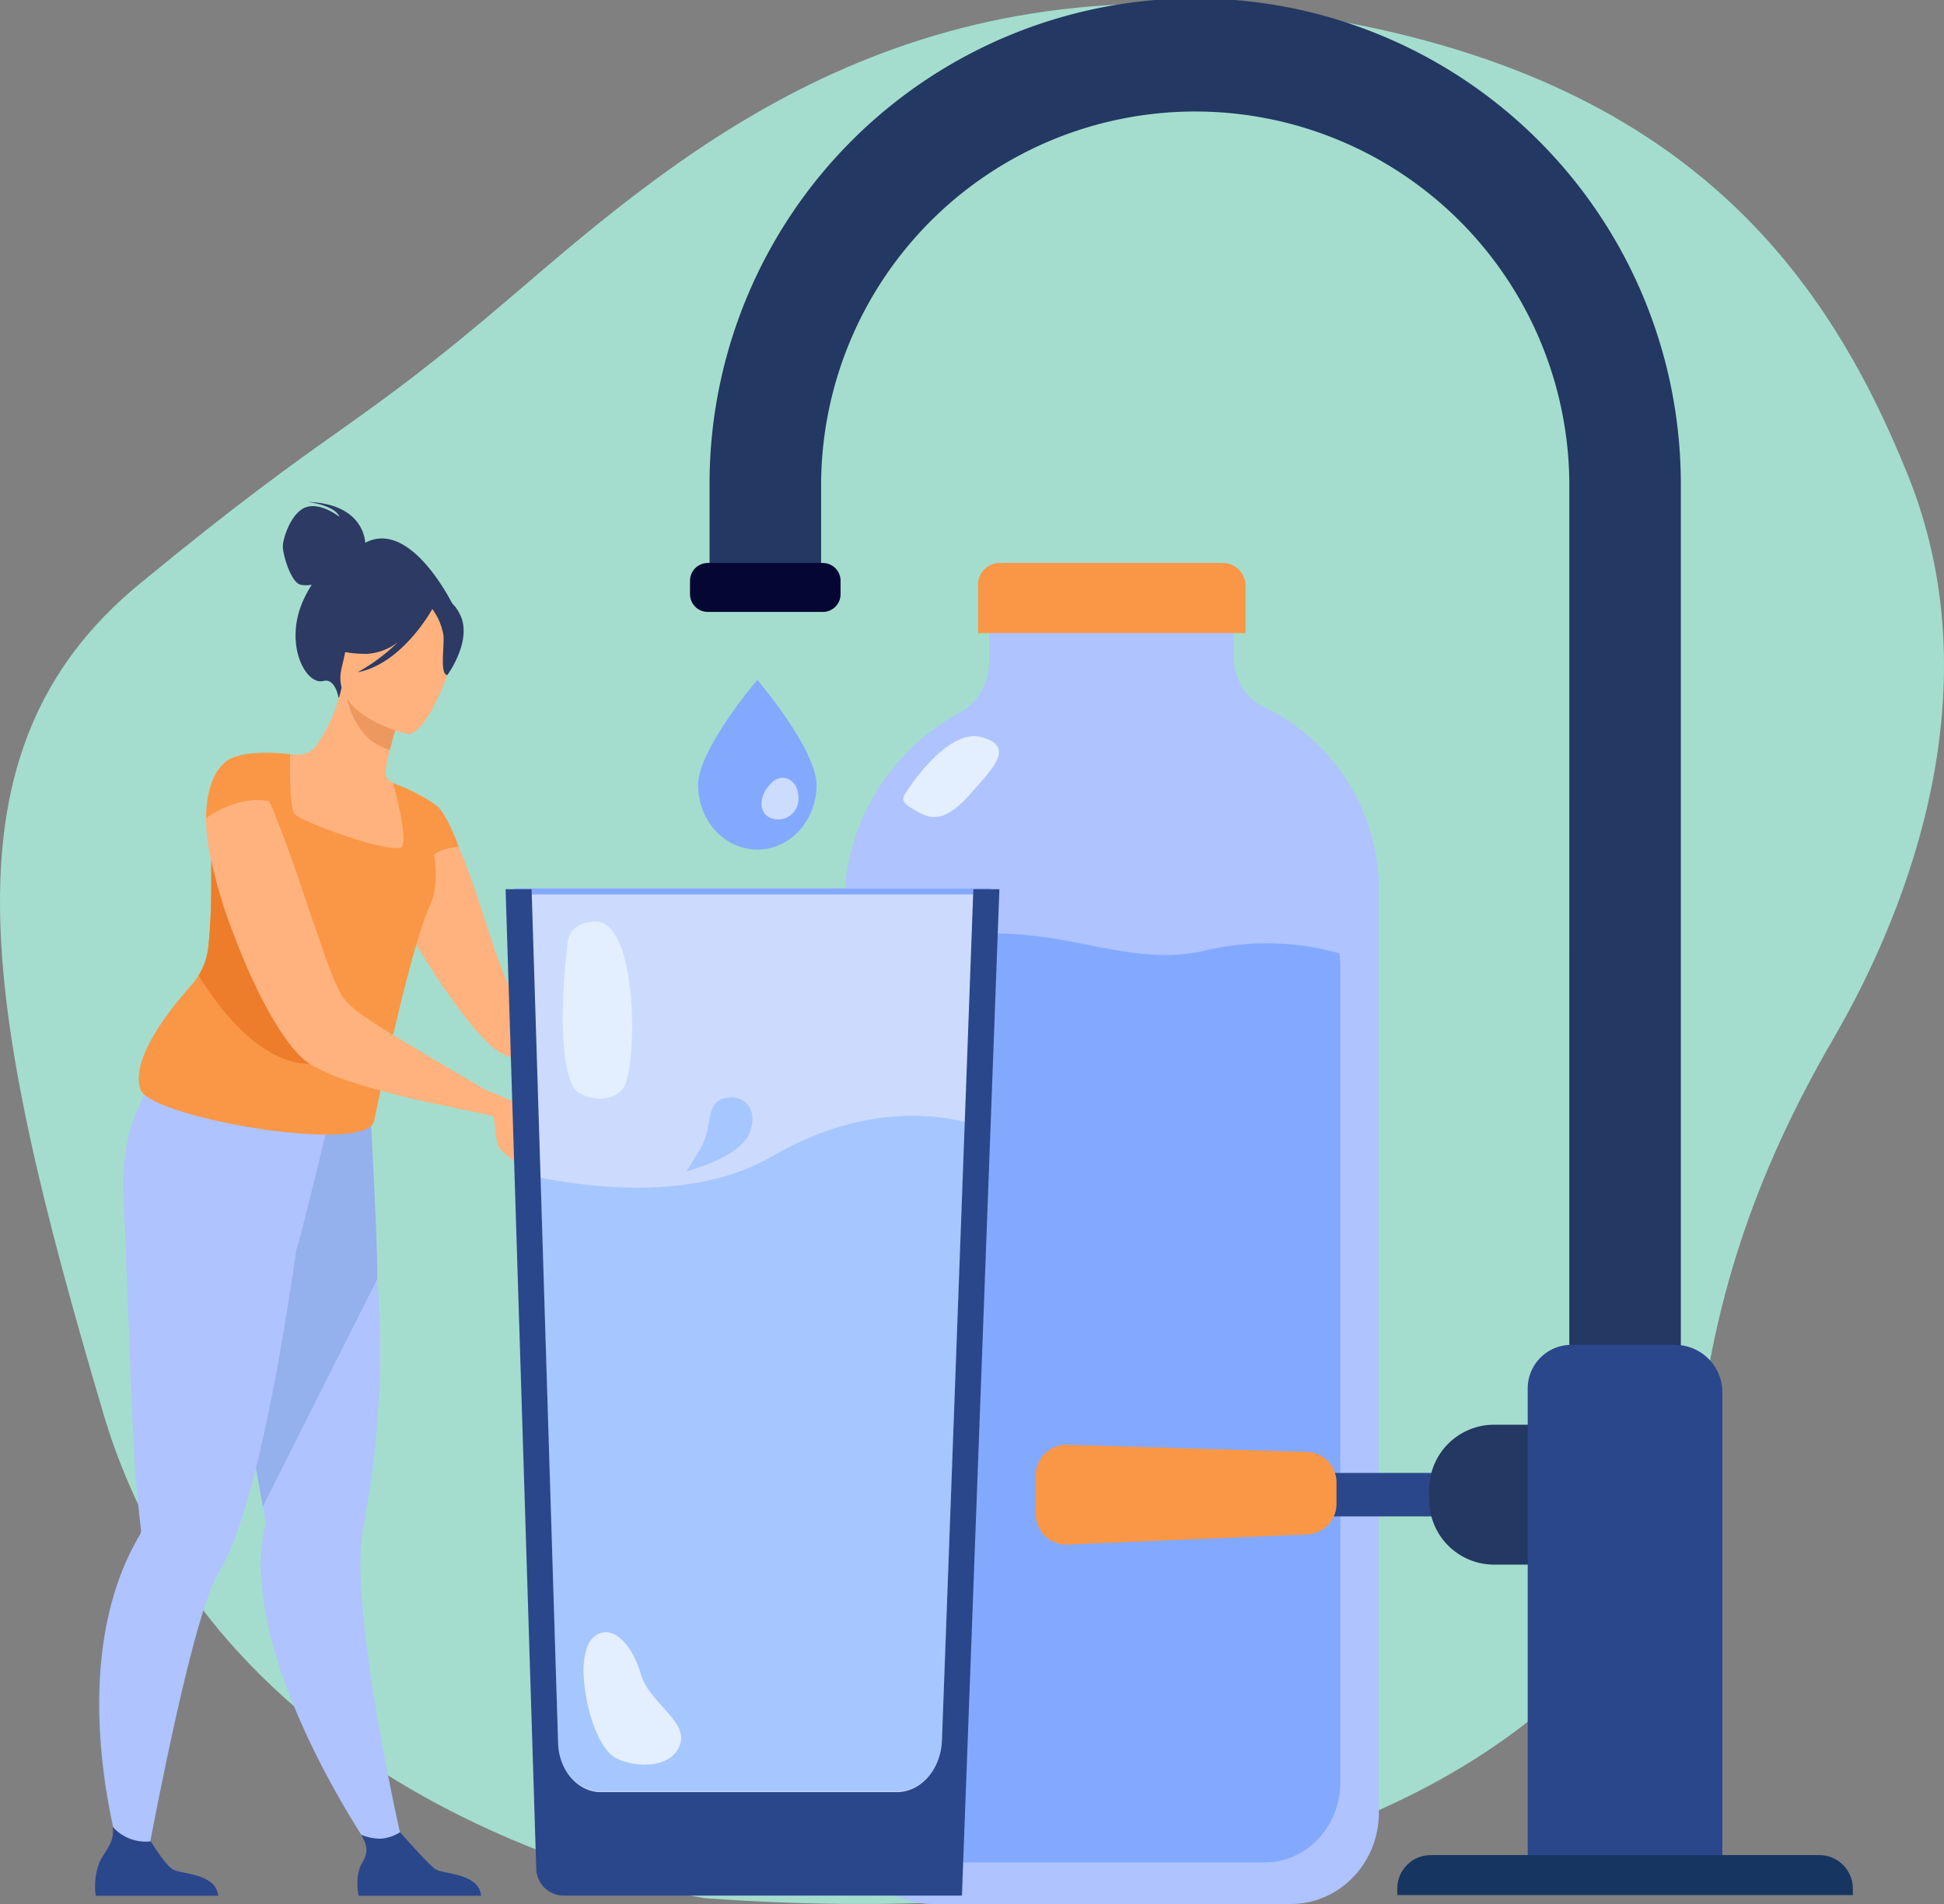 <svg xmlns="http://www.w3.org/2000/svg" xmlns:xlink="http://www.w3.org/1999/xlink" width="362.491" height="355.095" viewBox="0 0 362.491 355.095">
  <rect x="0" y="0" width="362.491" height="355.095" fill="#808080" stroke="none"/>
  <defs>
    <clipPath id="clip-path">
      <rect id="Rectángulo_340652" data-name="Rectángulo 340652" width="327.759" height="355.094" transform="translate(0 0)" fill="none"/>
    </clipPath>
  </defs>
  <g id="Grupo_960375" data-name="Grupo 960375" transform="translate(4450.731 4006)">
    <path id="Trazado_727489" data-name="Trazado 727489" d="M171.26,381.433S81.854,367.977,59.1,291.146,28.144,167.315,65.829,136.307,104.537,109,135.941,82.079,208.884,19.612,280.692,29.93s99.174,47.105,114.876,86.136.9,79.578-13.907,105.063-22.879,49.712-25.572,78.423S312.132,391.534,171.26,381.433Z" transform="translate(-4490.528 -4033.42)" fill="#a4ddcd"/>
    <g id="Grupo_960370" data-name="Grupo 960370" transform="translate(-4433 -4006)">
      <g id="Grupo_960369" data-name="Grupo 960369" transform="translate(0 0)" clip-path="url(#clip-path)">
        <path id="Trazado_727451" data-name="Trazado 727451" d="M375.091,545.394V714.173c0,9.4,7.357,17.026,16.431,17.026h66.826c9.074,0,16.428-7.623,16.428-17.026V542.351A37.815,37.815,0,0,0,453.4,507.985a10.056,10.056,0,0,1-5.624-9.148v-6.8H402.092v7.58a10.779,10.779,0,0,1-5.663,9.521,40.953,40.953,0,0,0-21.338,36.255" transform="translate(-235.395 -376.105)" fill="#aec3ff"/>
        <path id="Trazado_727452" data-name="Trazado 727452" d="M405.583,748.613V897.129c0,8.272,6.289,14.98,14.046,14.98h57.141c7.759,0,14.048-6.708,14.048-14.98V745.935c0-1.128-.052-2.246-.158-3.346a49.5,49.5,0,0,0-24.688-.619c-13.2,3.235-24.07-3.106-39.6-3.106-10.816,0-15.606,1.674-19.848,1.291a38.168,38.168,0,0,0-.942,8.458" transform="translate(-258.621 -564.775)" fill="#83a9ff"/>
        <path id="Trazado_727453" data-name="Trazado 727453" d="M480.644,458.682h49.864V449.84a4.235,4.235,0,0,0-4.235-4.235h-41.6a4.027,4.027,0,0,0-4.027,4.027Z" transform="translate(-315.998 -340.612)" fill="#f99746"/>
        <path id="Trazado_727454" data-name="Trazado 727454" d="M676.265,593.2s7.453-12,13.969-10.351,2.24,5.849-1.722,10.351-6.591,5.489-9.7,3.794-3.6-2.239-2.544-3.794" transform="translate(-525.061 -445.397)" fill="#e3eeff"/>
        <path id="Trazado_727455" data-name="Trazado 727455" d="M1123.065,404.938c-.023-.618-.5-7.275-10.642-7.623,0,0,4.987.594,5.849,2.787,0,0-3.4-2.709-6.161-1.838s-4.389,5.716-4.405,7.309,1.52,6.73,3.275,7.167a5.356,5.356,0,0,0,2.125,0,23.955,23.955,0,0,0-1.362,2.431c-4.047,8.306.127,16.424,3.552,15.527,2.2-.575,2.819,3.174,2.819,3.174l21.344-17.28s-7.84-16.222-16.394-11.657" transform="translate(-1072.696 -303.7)" fill="#2c3a64"/>
        <path id="Trazado_727456" data-name="Trazado 727456" d="M1017,684.656c-6.245-.617-13.656-1.716-16.607-3.534-4.495-2.745-12.277-14.271-17.08-22.677-.137-.206-.448-4.463-.551-4.669-2.5-4.46-3.641-1.715-3.779-5.249a17.733,17.733,0,0,1,.583-5.627,14.345,14.345,0,0,1,2.539-5.078,2.562,2.562,0,0,1,.48-.584,11.852,11.852,0,0,1,3.26-2.779c.824-.344,1.716.069,2.642,1.063v.034a15.731,15.731,0,0,1,2.368,3.5c.034.034.069.069.069.1.172.309.343.652.549,1.029a.867.867,0,0,1,.137.24q.566,1.184,1.132,2.47c4.22,9.195,7.4,24.4,11.137,28.551,1.613,1.784,10.307,4.01,16.174,6.617,4.22,1.853,1.1,7.034-3.053,6.588" transform="translate(-924.961 -484.879)" fill="#ffb27d"/>
        <path id="Trazado_727457" data-name="Trazado 727457" d="M1183.023,1011.2l-4.534,1.688s-19.692-27.312-22.116-51.342a36.491,36.491,0,0,1,.647-12.285s-.193-1.1-.529-3.042c-.156-.907-.348-2-.567-3.25-.64-3.668-1.521-8.687-2.528-14.4-2.317-13.151-5.319-29.963-7.651-42.323l1.222-.392,13.218-4.264,2.732-8.676,9.842-2.591s2.2,4.3,4.164,24.619c.363,2.665.692,5.6.94,8.791a173.987,173.987,0,0,1-.937,35.589q-.677,5.3-1.729,10.923a48.741,48.741,0,0,0-.378,10.786c.992,19.644,8.2,50.172,8.2,50.172" transform="translate(-1125.222 -665.256)" fill="#aec3ff"/>
        <path id="Trazado_727458" data-name="Trazado 727458" d="M1199.762,900.636l-21.372,42.489c-.156-.907-.348-2-.566-3.25-.64-3.668-1.521-8.687-2.528-14.4-2.317-13.151-5.319-29.963-7.651-42.323l1.222-.392,13.218-4.264,2.732-8.676,13.463-3.544s1.483,26.259,1.483,34.363" transform="translate(-1147.121 -662.164)" fill="#94b0ed"/>
        <path id="Trazado_727459" data-name="Trazado 727459" d="M1250.018,859.739l-.495-4.243c-8.289,2.2-30.436-6.152-30.436-6.152s-8.03,7.058-6.976,23.978c.515,8.258,1.455,43.352,2.437,53.736.355,3.764.666,6.442.792,7.512a.02.02,0,0,1,0,.01,1.483,1.483,0,0,1-.241.92,48.782,48.782,0,0,0-3.624,7.62c-9.636,25.678,1.484,57.3,1.484,57.3l2.886-1.163s6.328-35.192,11.469-50.739a30.808,30.808,0,0,1,2.477-5.948c2.235-3.608,4.31-9.5,6.193-16.516,3.559-13.257,6.424-30.5,8.33-43.814.263.012,5.7-22.5,5.7-22.5" transform="translate(-1206.779 -649.224)" fill="#aec3ff"/>
        <path id="Trazado_727460" data-name="Trazado 727460" d="M1167.961,574.96a25.812,25.812,0,0,1-9.546,2.236c-14.251.781-17.486-11.711-18.074-20a11.951,11.951,0,0,1,4.89-.618c.386.021.778.049,1.164.082a4.2,4.2,0,0,0,3.668-1.6,29.872,29.872,0,0,0,4.788-10.946l.615.285,10.283,4.834s-1.092,3.346-1.9,6.548a33.607,33.607,0,0,0-.771,3.8,2.259,2.259,0,0,0,1.362,2.345h0a.028.028,0,0,0,0,.011,70.606,70.606,0,0,1,3.516,13.033" transform="translate(-1108.887 -415.906)" fill="#ffb27d"/>
        <path id="Trazado_727461" data-name="Trazado 727461" d="M1174.627,623.869c-.108.285-.226.563-.356.848-3.609,7.773-10.29,39.972-10.29,39.972-2.051,6.225-43.507-1.136-43.622-6.407-1.566-5.589,5.556-14.569,9.572-19.073a12.826,12.826,0,0,0,1.347-1.814,12.646,12.646,0,0,0,1.821-5.315c.789-7.472.488-14.475.555-18.733h0c.785-.581,1.544-1.118,2.251-1.629a20.051,20.051,0,0,0,2.739-2.273,4.145,4.145,0,0,0,1.314-2.587,13.757,13.757,0,0,0-.055-2.169c-.033-.344-.078-.688-.13-1.033a29.408,29.408,0,0,0-2.065-6.9c3.823-1.547,10.623-.625,10.623-.625s-.008.377-.011,1c-.022,2.484,0,8.861.8,10.068,1,1.5,19.211,8.088,20.173,6.048.947-2.006-1.647-11.4-1.744-11.759a.03.03,0,0,1,0-.011c6.1,2.4,8.28,4.4,8.28,4.4-3.676,2.384,1.647,10.449-1.2,17.989" transform="translate(-1111.987 -455.466)" fill="#f99746"/>
        <path id="Trazado_727462" data-name="Trazado 727462" d="M1160.019,550.161s-1.094,3.343-1.9,6.548c-6.01-1.677-7.835-7.995-8.385-11.382Z" transform="translate(-1103.157 -416.838)" fill="#ed985f"/>
        <path id="Trazado_727463" data-name="Trazado 727463" d="M1117.959,496.021s-14.38-3.328-12.169-12.251,1.843-15.362,11.117-13.615,10.208,5.593,10.2,8.751-5.345,17.751-9.143,17.115" transform="translate(-1059.832 -359.159)" fill="#ffb27d"/>
        <path id="Trazado_727464" data-name="Trazado 727464" d="M1125.376,468.564c-1.546-3.234-3.365-3.062-4.5-2.488a10.316,10.316,0,0,0-13.384-1.144,17.56,17.56,0,0,1-8.079,8.68s2.209,2.262,8.611,2.212a10.539,10.539,0,0,0,5.712-2.151,34.429,34.429,0,0,1-7.5,5.592c8.015-1.534,13.389-10.812,13.94-11.8a11.565,11.565,0,0,1,2.087,4.939c.149,2.449-.694,7.206.708,7.386,0,0,4.725-6.378,2.406-11.229" transform="translate(-1057.297 -353.883)" fill="#2c3a64"/>
        <path id="Trazado_727465" data-name="Trazado 727465" d="M1105.56,637.673c1.619,1.4,3.462,6.04,3.98,7.594,0,0-4.49-.173-6.3,3.281,0,0-.015-12.9,2.323-10.875" transform="translate(-1041.724 -487.261)" fill="#f99746"/>
        <path id="Trazado_727466" data-name="Trazado 727466" d="M1225.175,697.935c-8.769-.093-16.194-9.2-20.732-16.475a12.645,12.645,0,0,0,1.821-5.315c.789-7.472.488-14.475.555-18.733h0c.785-.581,1.543-1.118,2.25-1.629a20.083,20.083,0,0,0,2.739-2.273c7.181,12.137,25.255,44.551,13.366,44.425" transform="translate(-1185.152 -499.531)" fill="#ed7d2b"/>
        <path id="Trazado_727467" data-name="Trazado 727467" d="M1316.576,1458.789h-22.835a12.539,12.539,0,0,1,.645-6.121c1.143-2.533,2.933-3.685,2.5-6.75a8.223,8.223,0,0,0,7.117,2.723c.4.656,2.611,4.165,3.962,5.136,1.492,1.072,8.146.69,8.606,5.012" transform="translate(-1293.616 -1105.234)" fill="#2b478b"/>
        <path id="Trazado_727468" data-name="Trazado 727468" d="M1108.6,1462.112h-22.835s-.854-3.642.645-6.121c1.327-2.192.819-3.442-.164-5.256a8.876,8.876,0,0,0,3.846.724,8.045,8.045,0,0,0,3.4-1.194c.982,1.12,5.191,5.89,6.506,6.835,1.492,1.072,8.146.69,8.606,5.012" transform="translate(-1036.614 -1108.557)" fill="#2b478b"/>
        <path id="Trazado_727469" data-name="Trazado 727469" d="M1126.976,662.491l-.919,3.543s-11.4-2.391-13.908-2.94h-.034c-4.289-1.029-9.092-2.264-13.141-3.637a36.108,36.108,0,0,1-7-3.122,4.234,4.234,0,0,1-.48-.344c-4.014-2.916-8.783-11.493-12.489-20.689-.514-1.269-.995-2.539-1.475-3.774a93.825,93.825,0,0,1-3.911-13.038,36.835,36.835,0,0,1-.927-6.211,15.2,15.2,0,0,1-.034-1.75c.068-9.95,5.009-11.322,5.009-11.322.1-.034.206-.069.343-.1.858-.137,1.75.446,2.676,1.578a31.177,31.177,0,0,1,3.671,6.484c1.955,4.426,4.014,10.156,5.936,15.852,1.064,3.122,2.093,6.244,3.122,9.126.583,1.75,1.167,3.4,1.716,4.906a47.219,47.219,0,0,0,2.882,6.69,16.618,16.618,0,0,0,4.22,3.809c3.637,2.642,24.743,14.939,24.743,14.939" transform="translate(-1051.951 -457.931)" fill="#ffb27d"/>
        <path id="Trazado_727470" data-name="Trazado 727470" d="M1261.94,607.645c-6.605-1.821-12.728,2.963-12.728,2.963.083-9.934,5.028-11.294,5.028-11.294,1.99-.824,5.322,2.995,7.7,8.331" transform="translate(-1228.517 -458.019)" fill="#f99746"/>
        <path id="Trazado_727471" data-name="Trazado 727471" d="M1041.94,862.723s5.806,2.264,6.93,3.144a14.393,14.393,0,0,1,3.671,5.277s-.02.622-.6.621-1.879-2.224-2.831-1.869a19.479,19.479,0,0,0,1.922,3.69c.712.746,1.118,4.5.973,5.309s-5.035-3.068-7.083-4.831c-1.091-.94-1.059-3.219-1.4-5.794-.3-2.259-6.532-3.566-6.532-3.566Z" transform="translate(-969.117 -659.45)" fill="#ffb27d"/>
        <path id="Trazado_727472" data-name="Trazado 727472" d="M958.429,841.909s2.963,2.722,2.15,5.659-3.964,3.285-4.472,1.737.782-7.939,2.322-7.4" transform="translate(-858.211 -643.516)" fill="#ffb27d"/>
        <path id="Trazado_727473" data-name="Trazado 727473" d="M842.192,557.729c0-6.662-11.046-19.6-11.046-19.6s-11.046,12.934-11.046,19.6,4.945,12.063,11.046,12.063,11.046-5.4,11.046-12.063" transform="translate(-707.663 -411.339)" fill="#83a9ff"/>
        <path id="Trazado_727474" data-name="Trazado 727474" d="M841.077,620.936a4.571,4.571,0,0,0,.217-1.853c-.129-2.918-2.823-4.493-4.969-2.51a8.068,8.068,0,0,0-1.479,2.039c-.832,2.021-.477,3.845,1.374,4.606a3.8,3.8,0,0,0,4.857-2.282" transform="translate(-710.148 -470.621)" fill="#ccdcff"/>
        <rect id="Rectángulo_340650" data-name="Rectángulo 340650" width="49.549" height="8.109" transform="translate(201.87 274.701)" fill="#2b478b"/>
        <path id="Trazado_727475" data-name="Trazado 727475" d="M296.455,350.764h20.8V90.553a90.555,90.555,0,1,0-181.109,0v21.438h20.8V90.553a69.759,69.759,0,0,1,139.519,0Z" transform="translate(-21.569 0.002)" fill="#233862"/>
        <path id="Trazado_727476" data-name="Trazado 727476" d="M243.12,1153.807h12.454v-26.094H243.12a12.108,12.108,0,0,0-12.108,12.108v1.877a12.108,12.108,0,0,0,12.108,12.108" transform="translate(17.754 -862.004)" fill="#233862"/>
        <path id="Trazado_727477" data-name="Trazado 727477" d="M414.562,1162.2l44.66-1.875a5.713,5.713,0,0,0,5.473-5.708v-3.989a5.713,5.713,0,0,0-5.544-5.71l-44.66-1.319a5.712,5.712,0,0,0-5.881,5.71v7.184a5.712,5.712,0,0,0,5.952,5.707" transform="translate(-233.212 -874.145)" fill="#f99746"/>
        <path id="Trazado_727478" data-name="Trazado 727478" d="M103.243,1164.438h36.3v-91.1a8.851,8.851,0,0,0-8.852-8.851H111.38a8.137,8.137,0,0,0-8.137,8.137Z" transform="translate(163.892 -813.671)" fill="#2b478b"/>
        <path id="Trazado_727479" data-name="Trazado 727479" d="M0,1475.8H84.95v-1.2a6.255,6.255,0,0,0-6.255-6.255H6.255A6.255,6.255,0,0,0,0,1474.591Z" transform="translate(242.809 -1122.37)" fill="#163560"/>
        <path id="Trazado_727480" data-name="Trazado 727480" d="M804.379,454.739h21.476a3.313,3.313,0,0,0,3.3-3.3V448.91a3.313,3.313,0,0,0-3.3-3.3H804.379a3.313,3.313,0,0,0-3.3,3.3v2.526a3.313,3.313,0,0,0,3.3,3.3" transform="translate(-690.147 -340.613)" fill="#060633"/>
        <path id="Trazado_727481" data-name="Trazado 727481" d="M781.56,703.223H696.012l7.176,175.844,73.979-1.024Z" transform="translate(-617.794 -537.531)" fill="#ccdbfd"/>
        <path id="Trazado_727482" data-name="Trazado 727482" d="M702.649,894.709l3.3,105.4c.159,5.06,3.672,9.068,7.95,9.068h55.192c4.515,0,8.232-4.21,8.43-9.554l4.293-115.3c-6.727-1.642-20-2.849-35.827,6.343-13.424,7.795-31.02,6.484-43.336,4.047" transform="translate(-619.609 -675.087)" fill="#a6c6ff"/>
        <rect id="Rectángulo_340651" data-name="Rectángulo 340651" width="88.813" height="1.12" transform="translate(78.219 165.692)" fill="#83a9ff"/>
        <path id="Trazado_727483" data-name="Trazado 727483" d="M675.39,703.838l5.718,182.731a5.119,5.119,0,0,0,5.116,4.959h74.258l6.986-187.69H762.61l-1.235,33.511-.329,8.9-4.294,116.343c-.2,5.394-3.915,9.64-8.43,9.64H693.132c-4.278,0-7.792-4.042-7.95-9.148l-3.3-106.35-.765-24.652-.877-28.246Z" transform="translate(-598.844 -538.001)" fill="#2b478b"/>
        <path id="Trazado_727484" data-name="Trazado 727484" d="M966.949,733.353s.153-3.832,5.2-3.832c8.148,0,7.8,28,5.049,31.214s-8.211,1.458-9.181-.306c-3.746-6.809-1.071-27.076-1.071-27.076" transform="translate(-878.816 -557.633)" fill="#e3eeff"/>
        <path id="Trazado_727485" data-name="Trazado 727485" d="M927.368,1297.162c.223-1.51.648-4.448,3.368-5.1s5.715,2.591,7.262,7.9,9.449,8.939,6.988,13.6-10.284,3.183-12.42,1.415c-3.9-3.229-5.844-13.454-5.2-17.824" transform="translate(-836.174 -987.57)" fill="#e3eeff"/>
        <path id="Trazado_727486" data-name="Trazado 727486" d="M870.818,882.411s9.946-2.485,11.781-7.21-1.492-7.405-4.934-6.352-1.875,5.529-4.361,9.545Z" transform="translate(-760.544 -663.959)" fill="#a6c6ff"/>
      </g>
    </g>
  </g>
</svg>
